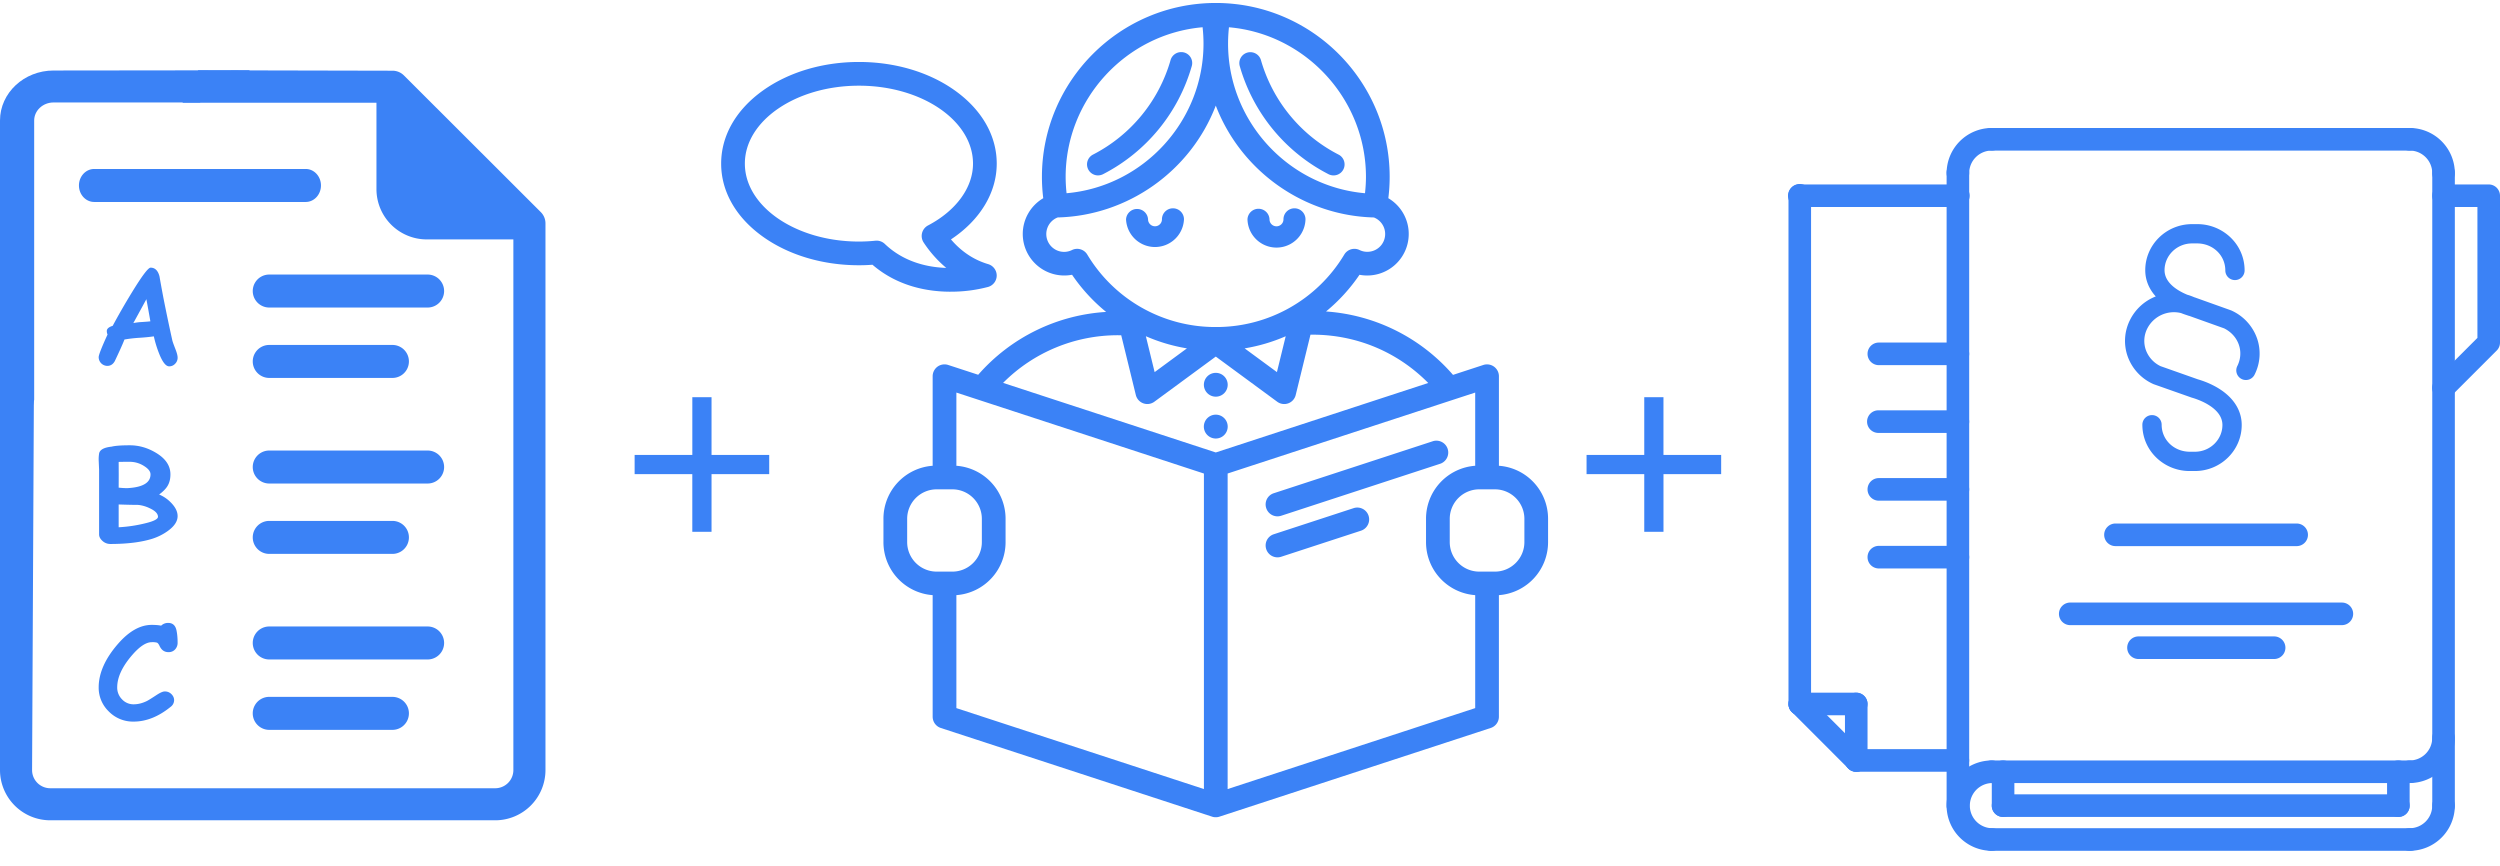 <svg width="127" height="44" fill="none" xmlns="http://www.w3.org/2000/svg"><path fill-rule="evenodd" clip-rule="evenodd" d="m10.067 3.57 9.873.022c.216 0 .423.086.576.237l6.954 6.944a.809.809 0 0 1 .24.575v27.773a2.554 2.554 0 0 1-2.554 2.55H2.554A2.555 2.555 0 0 1 0 39.12V20.226h1.721L1.63 39.121c0 .509.414.922.924.922h22.602a.923.923 0 0 0 .923-.922V12.162h-4.4a2.555 2.555 0 0 1-2.555-2.55V5.219H9.271l.796-1.647Z" fill="#3B82F6"/><path d="m20.782 5.88 4.618 4.618h-3.595a1.024 1.024 0 0 1-1.023-1.023V5.88Z" fill="#3B82F6"/><path fill-rule="evenodd" clip-rule="evenodd" d="m12.7 3.57-2.545 1.635H2.722c-.544 0-.986.412-.986.919v14.189l-.245 1.15L0 24.353V6.122c0-1.4 1.221-2.54 2.722-2.54L12.7 3.57Z" fill="#3B82F6"/><path d="M21.723 22.887h-8.045a.838.838 0 1 0 0 1.676h8.045a.838.838 0 0 0 0-1.676Zm-1.788 3.575h-6.257a.838.838 0 1 0 0 1.676h6.257a.838.838 0 0 0 0-1.676Zm1.788-12.515h-8.045a.838.838 0 0 0 0 1.676h8.045a.838.838 0 0 0 0-1.676ZM8.585 18.61c-.162-.007-.325-.213-.49-.619a5.621 5.621 0 0 1-.28-.904 9.07 9.07 0 0 1-.746.073 6.978 6.978 0 0 0-.746.087c-.095.244-.26.61-.493 1.1-.09.16-.216.24-.376.24a.443.443 0 0 1-.441-.443c0-.113.15-.496.45-1.15a.424.424 0 0 1-.037-.193c.008-.106.108-.19.299-.249.292-.545.616-1.11.974-1.695.514-.84.83-1.26.95-1.26.225 0 .376.147.453.442.04.237.105.593.194 1.067a97.4 97.4 0 0 0 .459 2.19c.014.063.067.209.157.44.074.19.111.333.111.428a.428.428 0 0 1-.135.323.397.397 0 0 1-.303.123Zm-1.15-3.41c-.16.296-.38.7-.662 1.213a2.86 2.86 0 0 1 .431-.054c.23-.015.376-.027.435-.036-.05-.288-.117-.663-.203-1.124Zm.317 12.164c-.568.18-1.285.27-2.152.27a.58.58 0 0 1-.394-.155c-.115-.103-.172-.214-.172-.331v-3.283l-.018-.42a1.857 1.857 0 0 1 .018-.403c.034-.194.247-.312.64-.353.184-.046.491-.068.92-.068.46 0 .901.126 1.322.377.495.293.742.66.742 1.1 0 .237-.051.437-.154.6-.08.132-.22.274-.42.424.237.098.446.244.629.44.207.22.31.437.31.654 0 .274-.176.534-.53.78a2.808 2.808 0 0 1-.741.368ZM6.594 23.46c-.314 0-.503.002-.566.006l.003.656-.003.65c.221.023.388.03.5.022.745-.05 1.118-.282 1.118-.696 0-.147-.11-.288-.329-.425a1.336 1.336 0 0 0-.723-.213Zm.427 2.189c-.221 0-.553-.007-.993-.022v1.158a7.23 7.23 0 0 0 1.362-.204c.429-.103.64-.215.636-.334-.007-.16-.145-.3-.413-.425a1.763 1.763 0 0 0-.592-.173Zm1.535 7.48c-.202 0-.35-.103-.447-.308-.045-.098-.09-.156-.135-.175a.886.886 0 0 0-.265-.023c-.283 0-.609.212-.978.635-.518.592-.777 1.146-.777 1.662a.84.84 0 0 0 .245.606.79.79 0 0 0 .589.253c.222 0 .447-.056.675-.168.081-.041.251-.147.511-.318.175-.112.307-.168.397-.168.135 0 .249.047.343.142.087.089.131.19.131.305a.421.421 0 0 1-.175.334c-.616.5-1.244.751-1.882.751a1.72 1.72 0 0 1-1.278-.531 1.673 1.673 0 0 1-.497-1.206c0-.723.328-1.462.985-2.216.558-.64 1.128-.96 1.71-.96.1 0 .188.004.266.01.081.007.152.017.212.03a.501.501 0 0 1 .357-.14c.228 0 .37.127.423.38.038.18.057.393.057.635a.487.487 0 0 1-.097.294.43.43 0 0 1-.37.175Zm11.379-15.606h-6.257a.838.838 0 0 0 0 1.676h6.257a.838.838 0 0 0 0-1.676Zm1.788 14.302h-8.045a.838.838 0 1 0 0 1.676h8.045a.838.838 0 0 0 0-1.676ZM19.935 35.4h-6.257a.838.838 0 1 0 0 1.677h6.257a.838.838 0 1 0 0-1.676ZM15.53 8.584H4.786c-.428 0-.775.375-.775.838 0 .463.347.838.775.838H15.53c.428 0 .775-.375.775-.838 0-.463-.347-.838-.775-.838ZM64.898 26.23a.62.62 0 0 0 .187-.03l8.104-2.65a.603.603 0 0 0-.375-1.144l-8.103 2.649a.597.597 0 0 0-.386.759.6.6 0 0 0 .573.416Zm0 2.083c.062 0 .124-.01.187-.03l4.053-1.324a.601.601 0 1 0-.375-1.145l-4.052 1.325a.598.598 0 0 0-.386.759.6.6 0 0 0 .573.415Z" fill="#3B82F6"/><path d="M76.145 23.661v-4.549a.604.604 0 0 0-.79-.572l-1.542.504a9.385 9.385 0 0 0-6.451-3.221 8.85 8.85 0 0 0 1.7-1.864 2.11 2.11 0 0 0 1.465-3.89 8.73 8.73 0 0 0 .068-1.085c0-4.87-3.963-8.833-8.833-8.833S52.93 4.114 52.93 8.984c0 .358.022.723.067 1.085a2.113 2.113 0 0 0-1.041 1.819 2.11 2.11 0 0 0 2.505 2.07 8.876 8.876 0 0 0 1.73 1.888 9.393 9.393 0 0 0-6.498 3.192l-1.525-.498a.606.606 0 0 0-.541.085.605.605 0 0 0-.248.487v4.549a2.697 2.697 0 0 0-2.5 2.694v1.183a2.698 2.698 0 0 0 2.5 2.695v6.175c0 .261.166.492.414.573l13.78 4.505.008.003a.545.545 0 0 0 .08.019l.015.002a.653.653 0 0 0 .168 0l.018-.002a.605.605 0 0 0 .08-.02l13.786-4.507a.602.602 0 0 0 .416-.573v-6.175a2.698 2.698 0 0 0 2.498-2.695v-1.183c0-1.42-1.09-2.589-2.498-2.694Zm-27.561 6.572a2.698 2.698 0 0 0 2.499-2.695v-1.183a2.698 2.698 0 0 0-2.499-2.694v-3.719l12.575 4.113v16.029l-12.575-4.112v-5.739Zm1.294-3.878v1.183c0 .827-.673 1.5-1.5 1.5h-.794a1.5 1.5 0 0 1-1.5-1.5v-1.183a1.5 1.5 0 0 1 1.5-1.497h.795a1.5 1.5 0 0 1 1.499 1.497Zm11.214-24.97c.03.276.046.556.046.832 0 3.933-3.049 7.255-6.956 7.599a7.586 7.586 0 0 1-.047-.832c0-3.936 3.049-7.258 6.957-7.6Zm-2.437 17.517-.445-1.822c.665.29 1.365.498 2.086.617l-1.64 1.206Zm4.572-1.205a8.822 8.822 0 0 0 2.087-.616l-.446 1.822-1.64-1.206Zm-6.414-.667h.145l.742 3.035a.602.602 0 0 0 .941.343l3.121-2.294 3.12 2.294a.6.6 0 0 0 .94-.342l.75-3.065h.095c2.236 0 4.321.87 5.887 2.454l-10.792 3.53-10.805-3.534a8.213 8.213 0 0 1 5.856-2.421Zm12.647-4.238a.888.888 0 0 1-.392-.089.599.599 0 0 0-.779.23 7.573 7.573 0 0 1-6.527 3.68 7.581 7.581 0 0 1-6.528-3.68.598.598 0 0 0-.779-.23.905.905 0 1 1-.724-1.657c3.562-.088 6.76-2.36 8.031-5.682 1.272 3.323 4.469 5.595 8.032 5.683a.904.904 0 0 1-.334 1.745Zm-.118-2.976c-3.907-.343-6.956-3.665-6.956-7.599 0-.27.015-.55.045-.832 3.91.341 6.96 3.664 6.96 7.6 0 .263-.017.543-.049.83Zm8.097 16.54v1.182c0 .827-.673 1.5-1.5 1.5h-.795a1.5 1.5 0 0 1-1.497-1.5v-1.183a1.5 1.5 0 0 1 1.497-1.497h.795a1.5 1.5 0 0 1 1.5 1.497Zm-2.5-2.695a2.697 2.697 0 0 0-2.497 2.694v1.183c0 1.422 1.09 2.59 2.498 2.695v5.739l-12.576 4.112v-16.03l12.576-4.112v3.719Z" fill="#3B82F6"/><path d="M61.762 20.151a.605.605 0 1 0 0-1.21.605.605 0 0 0 0 1.21Zm.605 1.544a.606.606 0 1 0-1.211.001.606.606 0 0 0 1.211-.001ZM48.28 14.818a7.372 7.372 0 0 0 1.923-.244.605.605 0 0 0 .43-.577.606.606 0 0 0-.431-.578c-.726-.214-1.362-.636-1.893-1.257 1.479-.978 2.325-2.376 2.325-3.85 0-1.419-.756-2.738-2.127-3.716-1.31-.934-3.04-1.448-4.873-1.448-1.833 0-3.563.514-4.873 1.448-1.371.978-2.126 2.297-2.126 3.716 0 1.418.755 2.738 2.126 3.715 1.31.934 3.04 1.448 4.873 1.448.225 0 .456-.008.688-.026 1.311 1.131 2.874 1.37 3.958 1.37Zm-1.137-3.365a.604.604 0 0 0-.221.867 5.94 5.94 0 0 0 1.148 1.29c-.92-.031-2.142-.281-3.122-1.219a.602.602 0 0 0-.477-.163 8.368 8.368 0 0 1-.837.043c-3.195 0-5.795-1.776-5.795-3.96 0-2.182 2.6-3.958 5.795-3.958s5.795 1.776 5.795 3.959c0 1.215-.855 2.39-2.286 3.141Zm16.913-8.4a.561.561 0 0 0-1.026-.118.554.554 0 0 0-.05.425 8.933 8.933 0 0 0 4.51 5.49.558.558 0 1 0 .51-.996 7.817 7.817 0 0 1-3.944-4.8ZM55.779 8.91c.088 0 .174-.02.254-.06a8.938 8.938 0 0 0 4.508-5.49.555.555 0 0 0-.538-.713.561.561 0 0 0-.538.406 7.818 7.818 0 0 1-3.942 4.801.56.56 0 0 0 .255 1.057Zm9.981 1.672a.56.56 0 0 0-.56.56.354.354 0 0 1-.709 0 .56.56 0 0 0-1.119 0 1.474 1.474 0 0 0 2.947 0 .56.56 0 0 0-.558-.56Zm-6.173 0a.56.56 0 0 0-.56.56.353.353 0 0 1-.706 0 .56.56 0 0 0-1.118 0 1.473 1.473 0 0 0 2.943 0 .56.56 0 0 0-.56-.56Zm41.595 32.639a2.297 2.297 0 0 1-2.295-2.295 2.297 2.297 0 0 1 2.295-2.295.573.573 0 1 1 0 1.148 1.148 1.148 0 0 0 0 2.295.573.573 0 1 1 0 1.147Z" fill="#3B82F6"/><path d="M122.41 39.779h-21.229a.574.574 0 1 1 0-1.148h21.229a.574.574 0 1 1 0 1.148Zm0 3.442h-21.229a.574.574 0 1 1 0-1.147h21.229a.574.574 0 1 1 0 1.147Z" fill="#3B82F6"/><path d="M122.411 39.778a.573.573 0 1 1 0-1.147 1.15 1.15 0 0 0 1.147-1.148.573.573 0 1 1 1.148 0 2.298 2.298 0 0 1-2.295 2.295Zm1.721-30.408a.573.573 0 0 1-.574-.574c0-.633-.515-1.147-1.147-1.147a.573.573 0 1 1 0-1.148 2.298 2.298 0 0 1 2.295 2.295.574.574 0 0 1-.574.574Zm-24.671 0a.574.574 0 0 1-.573-.574 2.297 2.297 0 0 1 2.295-2.295.573.573 0 0 1 0 1.148c-.633 0-1.148.514-1.148 1.147a.574.574 0 0 1-.574.574Zm22.95 33.851a.573.573 0 1 1 0-1.147 1.15 1.15 0 0 0 1.147-1.148.573.573 0 1 1 1.148 0 2.298 2.298 0 0 1-2.295 2.295Z" fill="#3B82F6"/><path d="M124.132 20.271a.572.572 0 0 1-.406-.98l2.127-2.126v-6.648h-1.721a.573.573 0 1 1 0-1.147h2.295c.317 0 .573.257.573.574v7.458c0 .152-.06.299-.168.406l-2.295 2.295a.573.573 0 0 1-.405.168ZM122.41 7.649h-21.229a.574.574 0 0 1 0-1.148h21.229a.574.574 0 0 1 0 1.148ZM99.461 41.5a.573.573 0 0 1-.573-.574V8.796a.574.574 0 1 1 1.147 0v32.13a.573.573 0 0 1-.574.574Zm22.376 0h-20.081a.573.573 0 1 1 0-1.148h20.081a.573.573 0 1 1 0 1.148Z" fill="#3B82F6"/><path d="M121.836 41.5a.573.573 0 0 1-.573-.574v-1.721a.573.573 0 1 1 1.147 0v1.721a.573.573 0 0 1-.574.574Zm-20.08 0a.573.573 0 0 1-.573-.574v-1.721a.573.573 0 1 1 1.147 0v1.721a.574.574 0 0 1-.574.574Zm22.376 0a.573.573 0 0 1-.573-.574V8.796a.573.573 0 1 1 1.147 0v32.13a.574.574 0 0 1-.574.574ZM99.46 10.517h-8.032a.574.574 0 1 1 0-1.147h8.032a.574.574 0 1 1 0 1.147Zm0 28.688h-5.163a.573.573 0 1 1 0-1.148h5.163a.573.573 0 1 1 0 1.148Z" fill="#3B82F6"/><path d="M91.428 36.336a.573.573 0 0 1-.573-.574V9.944a.574.574 0 1 1 1.147 0v25.818a.573.573 0 0 1-.574.574Z" fill="#3B82F6"/><path d="M94.297 39.205a.572.572 0 0 1-.406-.168l-2.868-2.869a.573.573 0 1 1 .81-.811l2.87 2.868a.573.573 0 0 1-.406.98Z" fill="#3B82F6"/><path d="M94.297 39.205a.573.573 0 0 1-.573-.574v-2.868a.573.573 0 1 1 1.147 0v2.868a.573.573 0 0 1-.574.574Z" fill="#3B82F6"/><path d="M94.297 36.336h-2.869a.573.573 0 1 1 0-1.147h2.869a.573.573 0 1 1 0 1.147Zm5.164-17.786h-4.016a.574.574 0 1 1 0-1.148h4.016a.574.574 0 0 1 0 1.148Zm0 3.442h-4.016a.574.574 0 1 1 0-1.147h4.016a.574.574 0 1 1 0 1.148Zm0 3.443h-4.016a.574.574 0 1 1 0-1.148h4.016a.574.574 0 1 1 0 1.148Zm0 3.443h-4.016a.573.573 0 1 1 0-1.148h4.016a.573.573 0 1 1 0 1.148Zm17.209-1.136h-9.18a.574.574 0 1 1 0-1.147h9.18a.573.573 0 1 1 0 1.148Zm2.297 4.015h-13.774a.574.574 0 1 1 0-1.147h13.774a.573.573 0 1 1 0 1.147Zm-3.442 1.721h-6.889a.574.574 0 1 1 0-1.148h6.889a.573.573 0 1 1 0 1.148Zm-.866-16.286a2.439 2.439 0 0 0-1.32-1.425l-1.819-.65a.352.352 0 0 0-.029-.01l-.031-.009a2.503 2.503 0 0 0-.347-.125c-.467-.194-1.154-.591-1.154-1.246 0-.75.627-1.361 1.397-1.361h.257c.803 0 1.433.603 1.433 1.372a.49.49 0 1 0 .98 0c0-.637-.254-1.232-.714-1.675a2.433 2.433 0 0 0-1.699-.677h-.257c-1.311 0-2.377 1.05-2.377 2.34 0 .49.183.945.533 1.333a2.46 2.46 0 0 0-1.309 1.198 2.36 2.36 0 0 0-.123 1.832 2.439 2.439 0 0 0 1.322 1.427l1.938.683a.562.562 0 0 0 .027.008c.256.074 1.532.488 1.532 1.38 0 .75-.627 1.361-1.396 1.361h-.258c-.803 0-1.433-.602-1.433-1.371a.49.49 0 1 0-.98 0c0 .636.254 1.231.714 1.674a2.433 2.433 0 0 0 1.699.677h.258c1.31 0 2.376-1.05 2.376-2.34 0-.606-.28-1.158-.808-1.596-.369-.307-.873-.563-1.419-.722l-1.898-.67a1.465 1.465 0 0 1-.748-.83 1.387 1.387 0 0 1 .075-1.079 1.519 1.519 0 0 1 1.713-.788c.104.041.212.08.321.114a.495.495 0 0 0 .101.031l1.768.632c.359.178.624.472.749.832.122.352.095.735-.075 1.078a.49.49 0 1 0 .878.435 2.36 2.36 0 0 0 .123-1.833ZM35.17 23.109v-2.93h.976v2.93h2.93v.977h-2.93v2.93h-.977v-2.93h-2.93v-.977h2.93Zm48.358 0v-2.93h.976v2.93h2.931v.977h-2.93v2.93h-.977v-2.93h-2.931v-.977h2.93Z" fill="#3B82F6"/></svg>